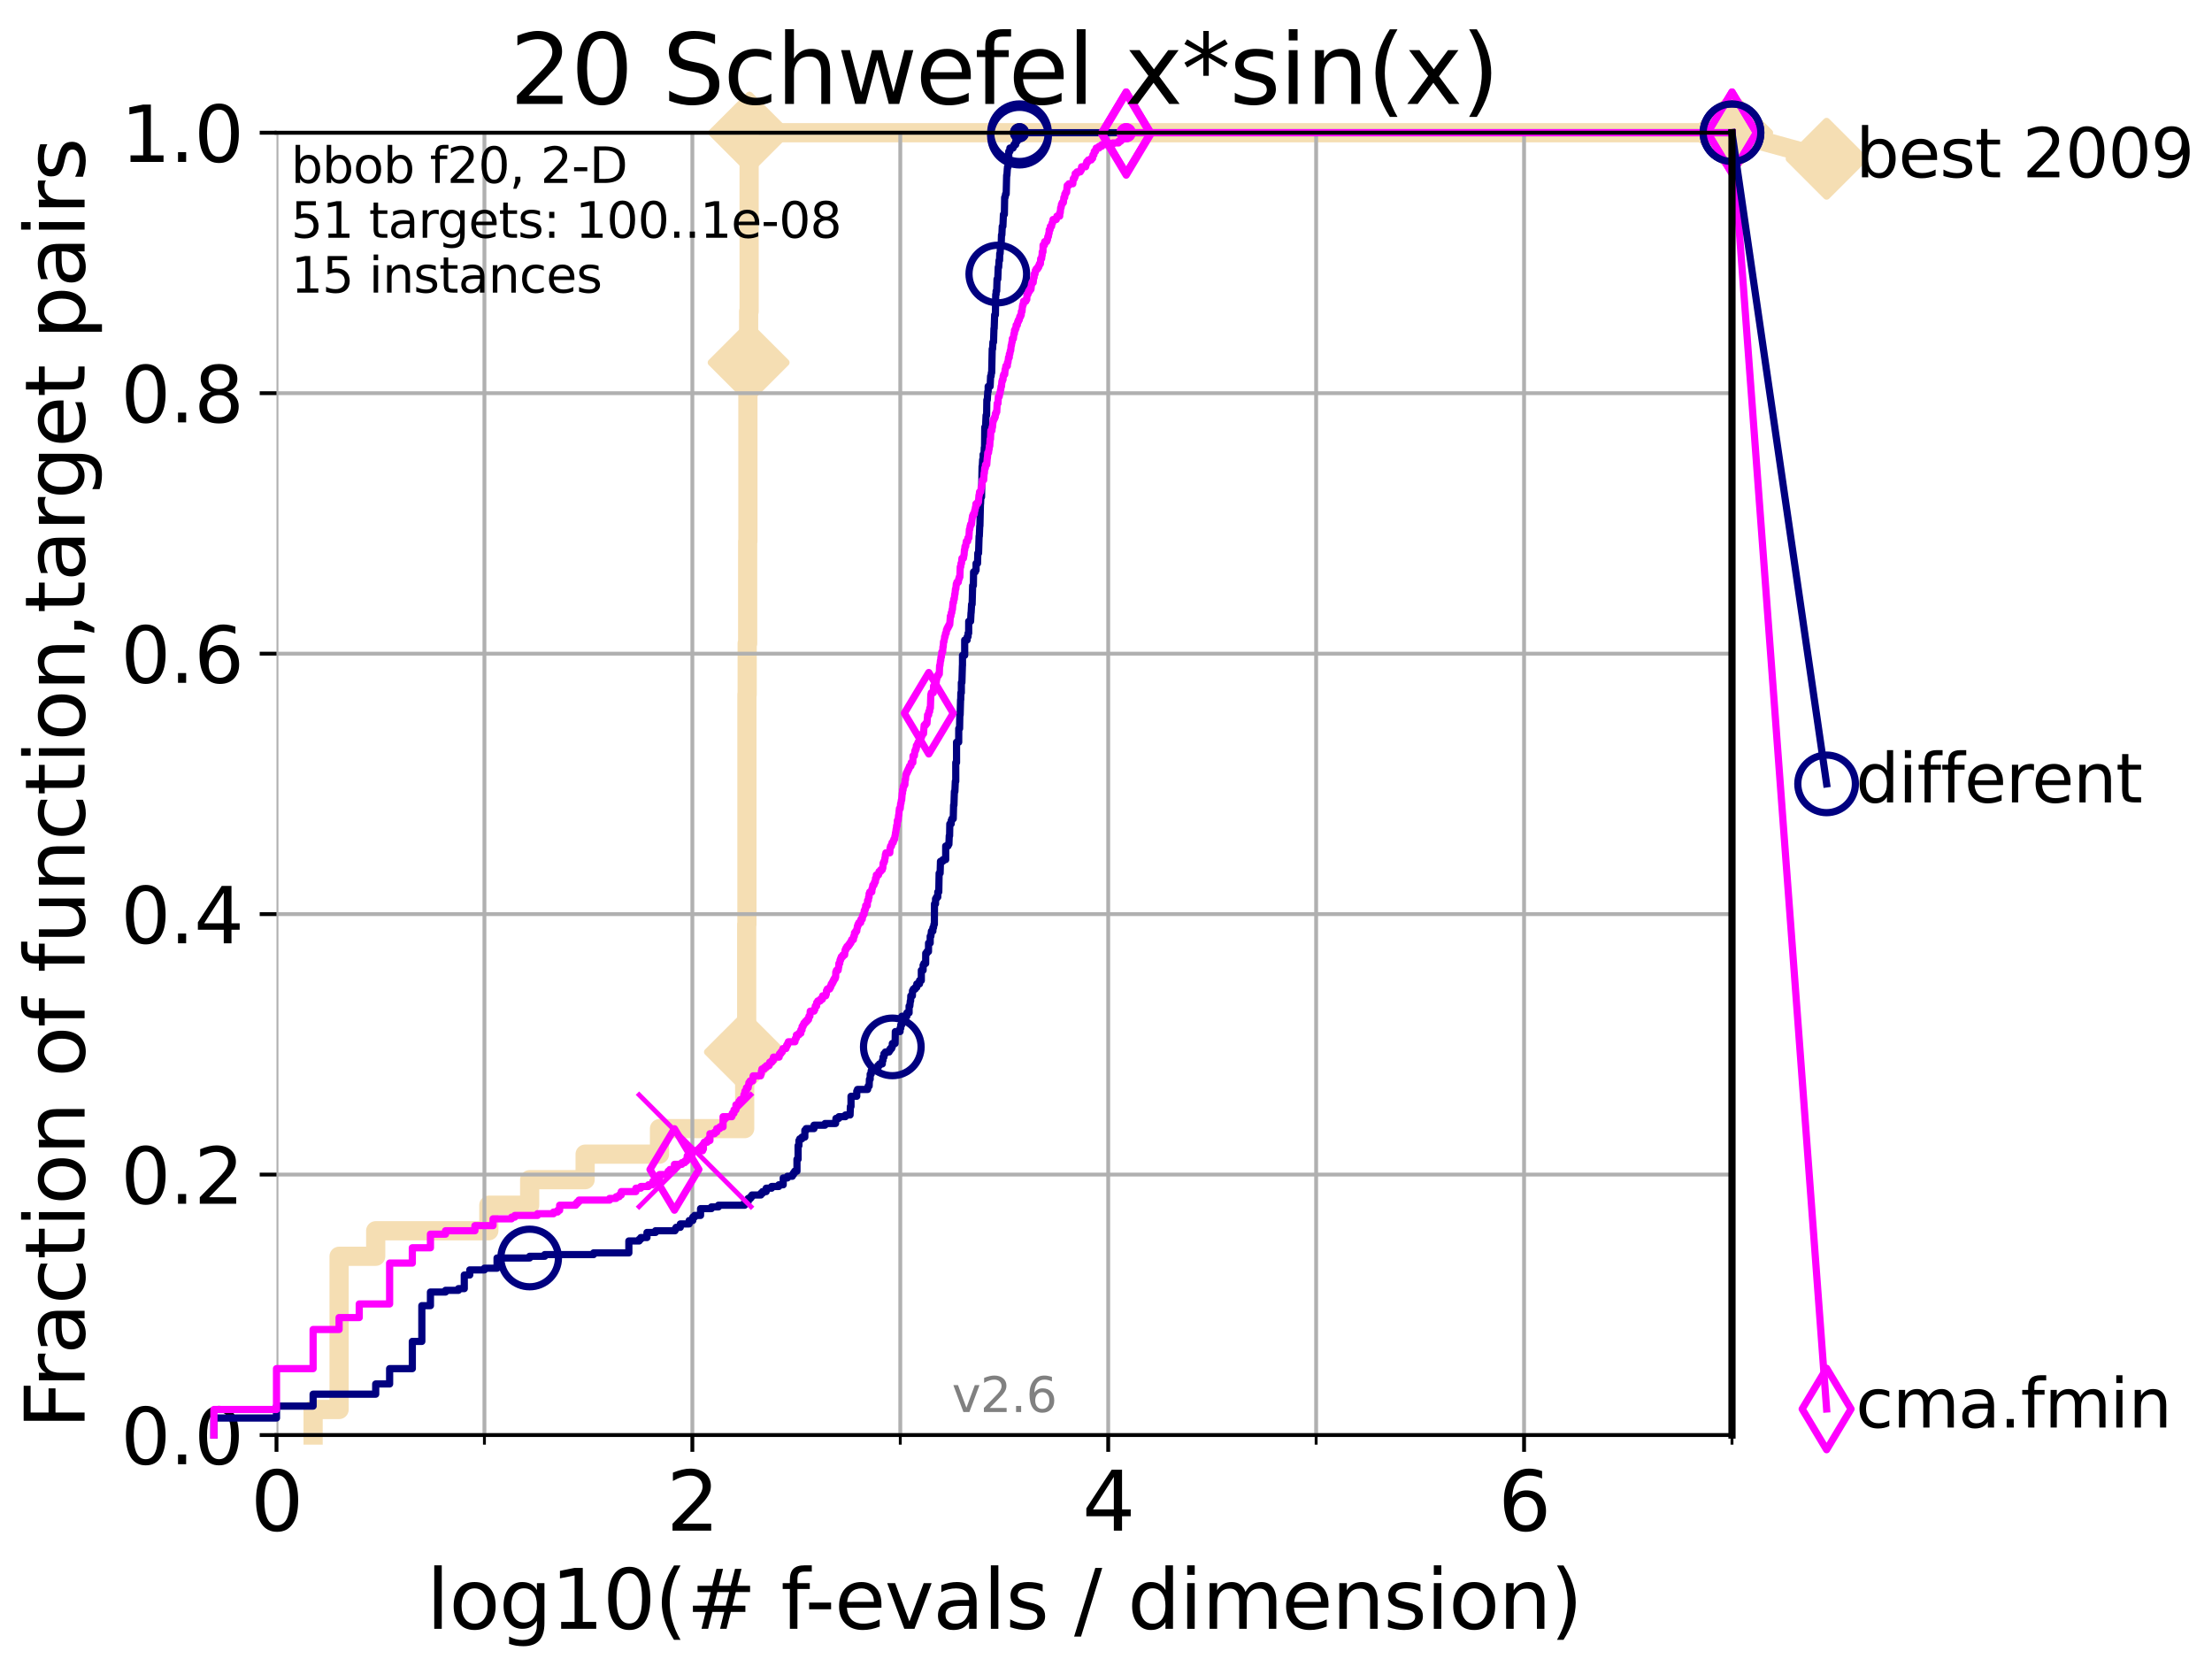 <?xml version="1.0" encoding="utf-8" standalone="no"?>
<!DOCTYPE svg PUBLIC "-//W3C//DTD SVG 1.1//EN"
  "http://www.w3.org/Graphics/SVG/1.1/DTD/svg11.dtd">
<svg height="345.6pt" version="1.1" viewBox="0 0 460.8 345.6" width="460.8pt" xmlns="http://www.w3.org/2000/svg" xmlns:xlink="http://www.w3.org/1999/xlink">
 <defs>
  <style type="text/css">*{stroke-linecap:butt;stroke-linejoin:round;}</style>
 </defs>
 <g id="figure_1">
  <g id="patch_1">
   <path d="M 0 345.6 
L 460.8 345.6 
L 460.8 0 
L 0 0 
z
" style="fill:#ffffff;"/>
  </g>
  <g id="axes_1">
   <g id="patch_2">
    <path d="M 57.6 298.944 
L 360.806 298.944 
L 360.806 27.648 
L 57.6 27.648 
z
" style="fill:#ffffff;"/>
   </g>
   <g id="line2d_1">
    <path d="M 65.227 298.944 
L 65.227 293.624 
L 70.639 293.624 
L 70.639 261.707 
L 78.267 261.707 
L 78.267 256.388 
L 101.833 256.388 
L 101.833 251.068 
L 110.336 251.068 
L 110.336 245.749 
L 121.893 245.749 
L 121.893 240.429 
L 137.386 240.429 
L 137.386 235.11 
L 155.13 235.11 
L 155.13 224.471 
L 155.183 224.471 
L 155.183 219.151 
L 155.547 219.151 
L 155.547 192.553 
L 155.599 192.553 
L 155.599 144.678 
L 155.65 144.678 
L 155.65 134.039 
L 155.752 134.039 
L 155.752 112.76 
L 155.803 112.76 
L 155.803 80.843 
L 155.854 80.843 
L 155.854 75.524 
L 155.955 75.524 
L 155.955 64.885 
L 156.056 64.885 
L 156.056 32.968 
L 156.106 32.968 
L 156.106 27.648 
L 360.806 27.648 
" style="fill:none;stroke:#f5deb3;stroke-linecap:square;stroke-width:4;"/>
   </g>
   <g id="line2d_2">
    <defs>
     <path d="M -0 7.778 
L 7.778 0 
L 0 -7.778 
L -7.778 -0 
z
" id="m06c26df957" style="stroke:#f5deb3;stroke-linejoin:miter;stroke-width:1.5;"/>
    </defs>
    <g>
     <use style="fill:#f5deb3;stroke:#f5deb3;stroke-linejoin:miter;stroke-width:1.5;" x="155.183" xlink:href="#m06c26df957" y="219.151"/>
     <use style="fill:#f5deb3;stroke:#f5deb3;stroke-linejoin:miter;stroke-width:1.5;" x="155.955" xlink:href="#m06c26df957" y="75.524"/>
     <use style="fill:#f5deb3;stroke:#f5deb3;stroke-linejoin:miter;stroke-width:1.5;" x="156.106" xlink:href="#m06c26df957" y="27.648"/>
     <use style="fill:#f5deb3;stroke:#f5deb3;stroke-linejoin:miter;stroke-width:1.5;" x="156.106" xlink:href="#m06c26df957" y="27.648"/>
     <use style="fill:#f5deb3;stroke:#f5deb3;stroke-linejoin:miter;stroke-width:1.5;" x="360.806" xlink:href="#m06c26df957" y="27.648"/>
    </g>
   </g>
   <g id="line2d_3">
    <path style="fill:none;stroke:#f5deb3;stroke-linecap:square;stroke-width:4;"/>
    <g/>
   </g>
   <g id="line2d_4">
    <path d="M 360.806 27.648 
L 380.515 33.074 
" style="fill:none;stroke:#f5deb3;stroke-linecap:square;stroke-width:4;"/>
    <g>
     <use style="fill:#f5deb3;stroke:#f5deb3;stroke-linejoin:miter;stroke-width:1.5;" x="360.806" xlink:href="#m06c26df957" y="27.648"/>
     <use style="fill:#f5deb3;stroke:#f5deb3;stroke-linejoin:miter;stroke-width:1.5;" x="380.515" xlink:href="#m06c26df957" y="33.074"/>
    </g>
   </g>
   <g id="matplotlib.axis_1">
    <g id="xtick_1">
     <g id="line2d_5">
      <path clip-path="url(#pc6d8af3d2f)" d="M 57.6 298.944 
L 57.6 27.648 
" style="fill:none;stroke:#b0b0b0;stroke-linecap:square;stroke-width:0.8;"/>
     </g>
     <g id="line2d_6">
      <defs>
       <path d="M 0 0 
L 0 3.5 
" id="m5688d3e4cc" style="stroke:#000000;stroke-width:0.8;"/>
      </defs>
      <g>
       <use style="stroke:#000000;stroke-width:0.8;" x="57.6" xlink:href="#m5688d3e4cc" y="298.944"/>
      </g>
     </g>
     <g id="text_1">
      <!-- 0 -->
      <g transform="translate(52.192 318.861)scale(0.17 -0.17)">
       <defs>
        <path d="M 2034 4250 
Q 1547 4250 1301 3770 
Q 1056 3291 1056 2328 
Q 1056 1369 1301 889 
Q 1547 409 2034 409 
Q 2525 409 2770 889 
Q 3016 1369 3016 2328 
Q 3016 3291 2770 3770 
Q 2525 4250 2034 4250 
z
M 2034 4750 
Q 2819 4750 3233 4129 
Q 3647 3509 3647 2328 
Q 3647 1150 3233 529 
Q 2819 -91 2034 -91 
Q 1250 -91 836 529 
Q 422 1150 422 2328 
Q 422 3509 836 4129 
Q 1250 4750 2034 4750 
z
" id="DejaVuSans-30" transform="scale(0.016)"/>
       </defs>
       <use xlink:href="#DejaVuSans-30"/>
      </g>
     </g>
    </g>
    <g id="xtick_2">
     <g id="line2d_7">
      <path clip-path="url(#pc6d8af3d2f)" d="M 144.23 298.944 
L 144.23 27.648 
" style="fill:none;stroke:#b0b0b0;stroke-linecap:square;stroke-width:0.8;"/>
     </g>
     <g id="line2d_8">
      <g>
       <use style="stroke:#000000;stroke-width:0.8;" x="144.23" xlink:href="#m5688d3e4cc" y="298.944"/>
      </g>
     </g>
     <g id="text_2">
      <!-- 2 -->
      <g transform="translate(138.822 318.861)scale(0.17 -0.17)">
       <defs>
        <path d="M 1228 531 
L 3431 531 
L 3431 0 
L 469 0 
L 469 531 
Q 828 903 1448 1529 
Q 2069 2156 2228 2338 
Q 2531 2678 2651 2914 
Q 2772 3150 2772 3378 
Q 2772 3750 2511 3984 
Q 2250 4219 1831 4219 
Q 1534 4219 1204 4116 
Q 875 4013 500 3803 
L 500 4441 
Q 881 4594 1212 4672 
Q 1544 4750 1819 4750 
Q 2544 4750 2975 4387 
Q 3406 4025 3406 3419 
Q 3406 3131 3298 2873 
Q 3191 2616 2906 2266 
Q 2828 2175 2409 1742 
Q 1991 1309 1228 531 
z
" id="DejaVuSans-32" transform="scale(0.016)"/>
       </defs>
       <use xlink:href="#DejaVuSans-32"/>
      </g>
     </g>
    </g>
    <g id="xtick_3">
     <g id="line2d_9">
      <path clip-path="url(#pc6d8af3d2f)" d="M 230.861 298.944 
L 230.861 27.648 
" style="fill:none;stroke:#b0b0b0;stroke-linecap:square;stroke-width:0.8;"/>
     </g>
     <g id="line2d_10">
      <g>
       <use style="stroke:#000000;stroke-width:0.8;" x="230.861" xlink:href="#m5688d3e4cc" y="298.944"/>
      </g>
     </g>
     <g id="text_3">
      <!-- 4 -->
      <g transform="translate(225.453 318.861)scale(0.17 -0.17)">
       <defs>
        <path d="M 2419 4116 
L 825 1625 
L 2419 1625 
L 2419 4116 
z
M 2253 4666 
L 3047 4666 
L 3047 1625 
L 3713 1625 
L 3713 1100 
L 3047 1100 
L 3047 0 
L 2419 0 
L 2419 1100 
L 313 1100 
L 313 1709 
L 2253 4666 
z
" id="DejaVuSans-34" transform="scale(0.016)"/>
       </defs>
       <use xlink:href="#DejaVuSans-34"/>
      </g>
     </g>
    </g>
    <g id="xtick_4">
     <g id="line2d_11">
      <path clip-path="url(#pc6d8af3d2f)" d="M 317.491 298.944 
L 317.491 27.648 
" style="fill:none;stroke:#b0b0b0;stroke-linecap:square;stroke-width:0.8;"/>
     </g>
     <g id="line2d_12">
      <g>
       <use style="stroke:#000000;stroke-width:0.8;" x="317.491" xlink:href="#m5688d3e4cc" y="298.944"/>
      </g>
     </g>
     <g id="text_4">
      <!-- 6 -->
      <g transform="translate(312.083 318.861)scale(0.17 -0.17)">
       <defs>
        <path d="M 2113 2584 
Q 1688 2584 1439 2293 
Q 1191 2003 1191 1497 
Q 1191 994 1439 701 
Q 1688 409 2113 409 
Q 2538 409 2786 701 
Q 3034 994 3034 1497 
Q 3034 2003 2786 2293 
Q 2538 2584 2113 2584 
z
M 3366 4563 
L 3366 3988 
Q 3128 4100 2886 4159 
Q 2644 4219 2406 4219 
Q 1781 4219 1451 3797 
Q 1122 3375 1075 2522 
Q 1259 2794 1537 2939 
Q 1816 3084 2150 3084 
Q 2853 3084 3261 2657 
Q 3669 2231 3669 1497 
Q 3669 778 3244 343 
Q 2819 -91 2113 -91 
Q 1303 -91 875 529 
Q 447 1150 447 2328 
Q 447 3434 972 4092 
Q 1497 4750 2381 4750 
Q 2619 4750 2861 4703 
Q 3103 4656 3366 4563 
z
" id="DejaVuSans-36" transform="scale(0.016)"/>
       </defs>
       <use xlink:href="#DejaVuSans-36"/>
      </g>
     </g>
    </g>
    <g id="xtick_5">
     <g id="line2d_13">
      <path clip-path="url(#pc6d8af3d2f)" d="M 100.915 298.944 
L 100.915 27.648 
" style="fill:none;stroke:#b0b0b0;stroke-linecap:square;stroke-width:0.8;"/>
     </g>
     <g id="line2d_14">
      <defs>
       <path d="M 0 0 
L 0 2 
" id="mffa335c325" style="stroke:#000000;stroke-width:0.6;"/>
      </defs>
      <g>
       <use style="stroke:#000000;stroke-width:0.6;" x="100.915" xlink:href="#mffa335c325" y="298.944"/>
      </g>
     </g>
    </g>
    <g id="xtick_6">
     <g id="line2d_15">
      <path clip-path="url(#pc6d8af3d2f)" d="M 187.546 298.944 
L 187.546 27.648 
" style="fill:none;stroke:#b0b0b0;stroke-linecap:square;stroke-width:0.8;"/>
     </g>
     <g id="line2d_16">
      <g>
       <use style="stroke:#000000;stroke-width:0.6;" x="187.546" xlink:href="#mffa335c325" y="298.944"/>
      </g>
     </g>
    </g>
    <g id="xtick_7">
     <g id="line2d_17">
      <path clip-path="url(#pc6d8af3d2f)" d="M 274.176 298.944 
L 274.176 27.648 
" style="fill:none;stroke:#b0b0b0;stroke-linecap:square;stroke-width:0.8;"/>
     </g>
     <g id="line2d_18">
      <g>
       <use style="stroke:#000000;stroke-width:0.6;" x="274.176" xlink:href="#mffa335c325" y="298.944"/>
      </g>
     </g>
    </g>
    <g id="xtick_8">
     <g id="line2d_19">
      <path clip-path="url(#pc6d8af3d2f)" d="M 360.806 298.944 
L 360.806 27.648 
" style="fill:none;stroke:#b0b0b0;stroke-linecap:square;stroke-width:0.8;"/>
     </g>
     <g id="line2d_20">
      <g>
       <use style="stroke:#000000;stroke-width:0.6;" x="360.806" xlink:href="#mffa335c325" y="298.944"/>
      </g>
     </g>
    </g>
    <g id="text_5">
     <!-- log10(# f-evals / dimension) -->
     <g transform="translate(88.823 339.314)scale(0.17 -0.17)">
      <defs>
       <path d="M 603 4863 
L 1178 4863 
L 1178 0 
L 603 0 
L 603 4863 
z
" id="DejaVuSans-6c" transform="scale(0.016)"/>
       <path d="M 1959 3097 
Q 1497 3097 1228 2736 
Q 959 2375 959 1747 
Q 959 1119 1226 758 
Q 1494 397 1959 397 
Q 2419 397 2687 759 
Q 2956 1122 2956 1747 
Q 2956 2369 2687 2733 
Q 2419 3097 1959 3097 
z
M 1959 3584 
Q 2709 3584 3137 3096 
Q 3566 2609 3566 1747 
Q 3566 888 3137 398 
Q 2709 -91 1959 -91 
Q 1206 -91 779 398 
Q 353 888 353 1747 
Q 353 2609 779 3096 
Q 1206 3584 1959 3584 
z
" id="DejaVuSans-6f" transform="scale(0.016)"/>
       <path d="M 2906 1791 
Q 2906 2416 2648 2759 
Q 2391 3103 1925 3103 
Q 1463 3103 1205 2759 
Q 947 2416 947 1791 
Q 947 1169 1205 825 
Q 1463 481 1925 481 
Q 2391 481 2648 825 
Q 2906 1169 2906 1791 
z
M 3481 434 
Q 3481 -459 3084 -895 
Q 2688 -1331 1869 -1331 
Q 1566 -1331 1297 -1286 
Q 1028 -1241 775 -1147 
L 775 -588 
Q 1028 -725 1275 -790 
Q 1522 -856 1778 -856 
Q 2344 -856 2625 -561 
Q 2906 -266 2906 331 
L 2906 616 
Q 2728 306 2450 153 
Q 2172 0 1784 0 
Q 1141 0 747 490 
Q 353 981 353 1791 
Q 353 2603 747 3093 
Q 1141 3584 1784 3584 
Q 2172 3584 2450 3431 
Q 2728 3278 2906 2969 
L 2906 3500 
L 3481 3500 
L 3481 434 
z
" id="DejaVuSans-67" transform="scale(0.016)"/>
       <path d="M 794 531 
L 1825 531 
L 1825 4091 
L 703 3866 
L 703 4441 
L 1819 4666 
L 2450 4666 
L 2450 531 
L 3481 531 
L 3481 0 
L 794 0 
L 794 531 
z
" id="DejaVuSans-31" transform="scale(0.016)"/>
       <path d="M 1984 4856 
Q 1566 4138 1362 3434 
Q 1159 2731 1159 2009 
Q 1159 1288 1364 580 
Q 1569 -128 1984 -844 
L 1484 -844 
Q 1016 -109 783 600 
Q 550 1309 550 2009 
Q 550 2706 781 3412 
Q 1013 4119 1484 4856 
L 1984 4856 
z
" id="DejaVuSans-28" transform="scale(0.016)"/>
       <path d="M 3272 2816 
L 2363 2816 
L 2100 1772 
L 3016 1772 
L 3272 2816 
z
M 2803 4594 
L 2478 3297 
L 3391 3297 
L 3719 4594 
L 4219 4594 
L 3897 3297 
L 4872 3297 
L 4872 2816 
L 3775 2816 
L 3519 1772 
L 4513 1772 
L 4513 1294 
L 3397 1294 
L 3072 0 
L 2572 0 
L 2894 1294 
L 1978 1294 
L 1656 0 
L 1153 0 
L 1478 1294 
L 494 1294 
L 494 1772 
L 1594 1772 
L 1856 2816 
L 850 2816 
L 850 3297 
L 1978 3297 
L 2297 4594 
L 2803 4594 
z
" id="DejaVuSans-23" transform="scale(0.016)"/>
       <path id="DejaVuSans-20" transform="scale(0.016)"/>
       <path d="M 2375 4863 
L 2375 4384 
L 1825 4384 
Q 1516 4384 1395 4259 
Q 1275 4134 1275 3809 
L 1275 3500 
L 2222 3500 
L 2222 3053 
L 1275 3053 
L 1275 0 
L 697 0 
L 697 3053 
L 147 3053 
L 147 3500 
L 697 3500 
L 697 3744 
Q 697 4328 969 4595 
Q 1241 4863 1831 4863 
L 2375 4863 
z
" id="DejaVuSans-66" transform="scale(0.016)"/>
       <path d="M 313 2009 
L 1997 2009 
L 1997 1497 
L 313 1497 
L 313 2009 
z
" id="DejaVuSans-2d" transform="scale(0.016)"/>
       <path d="M 3597 1894 
L 3597 1613 
L 953 1613 
Q 991 1019 1311 708 
Q 1631 397 2203 397 
Q 2534 397 2845 478 
Q 3156 559 3463 722 
L 3463 178 
Q 3153 47 2828 -22 
Q 2503 -91 2169 -91 
Q 1331 -91 842 396 
Q 353 884 353 1716 
Q 353 2575 817 3079 
Q 1281 3584 2069 3584 
Q 2775 3584 3186 3129 
Q 3597 2675 3597 1894 
z
M 3022 2063 
Q 3016 2534 2758 2815 
Q 2500 3097 2075 3097 
Q 1594 3097 1305 2825 
Q 1016 2553 972 2059 
L 3022 2063 
z
" id="DejaVuSans-65" transform="scale(0.016)"/>
       <path d="M 191 3500 
L 800 3500 
L 1894 563 
L 2988 3500 
L 3597 3500 
L 2284 0 
L 1503 0 
L 191 3500 
z
" id="DejaVuSans-76" transform="scale(0.016)"/>
       <path d="M 2194 1759 
Q 1497 1759 1228 1600 
Q 959 1441 959 1056 
Q 959 750 1161 570 
Q 1363 391 1709 391 
Q 2188 391 2477 730 
Q 2766 1069 2766 1631 
L 2766 1759 
L 2194 1759 
z
M 3341 1997 
L 3341 0 
L 2766 0 
L 2766 531 
Q 2569 213 2275 61 
Q 1981 -91 1556 -91 
Q 1019 -91 701 211 
Q 384 513 384 1019 
Q 384 1609 779 1909 
Q 1175 2209 1959 2209 
L 2766 2209 
L 2766 2266 
Q 2766 2663 2505 2880 
Q 2244 3097 1772 3097 
Q 1472 3097 1187 3025 
Q 903 2953 641 2809 
L 641 3341 
Q 956 3463 1253 3523 
Q 1550 3584 1831 3584 
Q 2591 3584 2966 3190 
Q 3341 2797 3341 1997 
z
" id="DejaVuSans-61" transform="scale(0.016)"/>
       <path d="M 2834 3397 
L 2834 2853 
Q 2591 2978 2328 3040 
Q 2066 3103 1784 3103 
Q 1356 3103 1142 2972 
Q 928 2841 928 2578 
Q 928 2378 1081 2264 
Q 1234 2150 1697 2047 
L 1894 2003 
Q 2506 1872 2764 1633 
Q 3022 1394 3022 966 
Q 3022 478 2636 193 
Q 2250 -91 1575 -91 
Q 1294 -91 989 -36 
Q 684 19 347 128 
L 347 722 
Q 666 556 975 473 
Q 1284 391 1588 391 
Q 1994 391 2212 530 
Q 2431 669 2431 922 
Q 2431 1156 2273 1281 
Q 2116 1406 1581 1522 
L 1381 1569 
Q 847 1681 609 1914 
Q 372 2147 372 2553 
Q 372 3047 722 3315 
Q 1072 3584 1716 3584 
Q 2034 3584 2315 3537 
Q 2597 3491 2834 3397 
z
" id="DejaVuSans-73" transform="scale(0.016)"/>
       <path d="M 1625 4666 
L 2156 4666 
L 531 -594 
L 0 -594 
L 1625 4666 
z
" id="DejaVuSans-2f" transform="scale(0.016)"/>
       <path d="M 2906 2969 
L 2906 4863 
L 3481 4863 
L 3481 0 
L 2906 0 
L 2906 525 
Q 2725 213 2448 61 
Q 2172 -91 1784 -91 
Q 1150 -91 751 415 
Q 353 922 353 1747 
Q 353 2572 751 3078 
Q 1150 3584 1784 3584 
Q 2172 3584 2448 3432 
Q 2725 3281 2906 2969 
z
M 947 1747 
Q 947 1113 1208 752 
Q 1469 391 1925 391 
Q 2381 391 2643 752 
Q 2906 1113 2906 1747 
Q 2906 2381 2643 2742 
Q 2381 3103 1925 3103 
Q 1469 3103 1208 2742 
Q 947 2381 947 1747 
z
" id="DejaVuSans-64" transform="scale(0.016)"/>
       <path d="M 603 3500 
L 1178 3500 
L 1178 0 
L 603 0 
L 603 3500 
z
M 603 4863 
L 1178 4863 
L 1178 4134 
L 603 4134 
L 603 4863 
z
" id="DejaVuSans-69" transform="scale(0.016)"/>
       <path d="M 3328 2828 
Q 3544 3216 3844 3400 
Q 4144 3584 4550 3584 
Q 5097 3584 5394 3201 
Q 5691 2819 5691 2113 
L 5691 0 
L 5113 0 
L 5113 2094 
Q 5113 2597 4934 2840 
Q 4756 3084 4391 3084 
Q 3944 3084 3684 2787 
Q 3425 2491 3425 1978 
L 3425 0 
L 2847 0 
L 2847 2094 
Q 2847 2600 2669 2842 
Q 2491 3084 2119 3084 
Q 1678 3084 1418 2786 
Q 1159 2488 1159 1978 
L 1159 0 
L 581 0 
L 581 3500 
L 1159 3500 
L 1159 2956 
Q 1356 3278 1631 3431 
Q 1906 3584 2284 3584 
Q 2666 3584 2933 3390 
Q 3200 3197 3328 2828 
z
" id="DejaVuSans-6d" transform="scale(0.016)"/>
       <path d="M 3513 2113 
L 3513 0 
L 2938 0 
L 2938 2094 
Q 2938 2591 2744 2837 
Q 2550 3084 2163 3084 
Q 1697 3084 1428 2787 
Q 1159 2491 1159 1978 
L 1159 0 
L 581 0 
L 581 3500 
L 1159 3500 
L 1159 2956 
Q 1366 3272 1645 3428 
Q 1925 3584 2291 3584 
Q 2894 3584 3203 3211 
Q 3513 2838 3513 2113 
z
" id="DejaVuSans-6e" transform="scale(0.016)"/>
       <path d="M 513 4856 
L 1013 4856 
Q 1481 4119 1714 3412 
Q 1947 2706 1947 2009 
Q 1947 1309 1714 600 
Q 1481 -109 1013 -844 
L 513 -844 
Q 928 -128 1133 580 
Q 1338 1288 1338 2009 
Q 1338 2731 1133 3434 
Q 928 4138 513 4856 
z
" id="DejaVuSans-29" transform="scale(0.016)"/>
      </defs>
      <use xlink:href="#DejaVuSans-6c"/>
      <use x="27.783" xlink:href="#DejaVuSans-6f"/>
      <use x="88.965" xlink:href="#DejaVuSans-67"/>
      <use x="152.441" xlink:href="#DejaVuSans-31"/>
      <use x="216.064" xlink:href="#DejaVuSans-30"/>
      <use x="279.688" xlink:href="#DejaVuSans-28"/>
      <use x="318.701" xlink:href="#DejaVuSans-23"/>
      <use x="402.49" xlink:href="#DejaVuSans-20"/>
      <use x="434.277" xlink:href="#DejaVuSans-66"/>
      <use x="463.982" xlink:href="#DejaVuSans-2d"/>
      <use x="500.066" xlink:href="#DejaVuSans-65"/>
      <use x="561.59" xlink:href="#DejaVuSans-76"/>
      <use x="620.77" xlink:href="#DejaVuSans-61"/>
      <use x="682.049" xlink:href="#DejaVuSans-6c"/>
      <use x="709.832" xlink:href="#DejaVuSans-73"/>
      <use x="761.932" xlink:href="#DejaVuSans-20"/>
      <use x="793.719" xlink:href="#DejaVuSans-2f"/>
      <use x="827.41" xlink:href="#DejaVuSans-20"/>
      <use x="859.197" xlink:href="#DejaVuSans-64"/>
      <use x="922.674" xlink:href="#DejaVuSans-69"/>
      <use x="950.457" xlink:href="#DejaVuSans-6d"/>
      <use x="1047.869" xlink:href="#DejaVuSans-65"/>
      <use x="1109.393" xlink:href="#DejaVuSans-6e"/>
      <use x="1172.771" xlink:href="#DejaVuSans-73"/>
      <use x="1224.871" xlink:href="#DejaVuSans-69"/>
      <use x="1252.654" xlink:href="#DejaVuSans-6f"/>
      <use x="1313.836" xlink:href="#DejaVuSans-6e"/>
      <use x="1377.215" xlink:href="#DejaVuSans-29"/>
     </g>
    </g>
   </g>
   <g id="matplotlib.axis_2">
    <g id="ytick_1">
     <g id="line2d_21">
      <path clip-path="url(#pc6d8af3d2f)" d="M 57.6 298.944 
L 360.806 298.944 
" style="fill:none;stroke:#b0b0b0;stroke-linecap:square;stroke-width:0.8;"/>
     </g>
     <g id="line2d_22">
      <defs>
       <path d="M 0 0 
L -3.5 0 
" id="mf0b9041957" style="stroke:#000000;stroke-width:0.8;"/>
      </defs>
      <g>
       <use style="stroke:#000000;stroke-width:0.8;" x="57.6" xlink:href="#mf0b9041957" y="298.944"/>
      </g>
     </g>
     <g id="text_6">
      <!-- 0.0 -->
      <g transform="translate(25.155 305.023)scale(0.16 -0.16)">
       <defs>
        <path d="M 684 794 
L 1344 794 
L 1344 0 
L 684 0 
L 684 794 
z
" id="DejaVuSans-2e" transform="scale(0.016)"/>
       </defs>
       <use xlink:href="#DejaVuSans-30"/>
       <use x="63.623" xlink:href="#DejaVuSans-2e"/>
       <use x="95.41" xlink:href="#DejaVuSans-30"/>
      </g>
     </g>
    </g>
    <g id="ytick_2">
     <g id="line2d_23">
      <path clip-path="url(#pc6d8af3d2f)" d="M 57.6 244.685 
L 360.806 244.685 
" style="fill:none;stroke:#b0b0b0;stroke-linecap:square;stroke-width:0.8;"/>
     </g>
     <g id="line2d_24">
      <g>
       <use style="stroke:#000000;stroke-width:0.8;" x="57.6" xlink:href="#mf0b9041957" y="244.685"/>
      </g>
     </g>
     <g id="text_7">
      <!-- 0.2 -->
      <g transform="translate(25.155 250.764)scale(0.16 -0.16)">
       <use xlink:href="#DejaVuSans-30"/>
       <use x="63.623" xlink:href="#DejaVuSans-2e"/>
       <use x="95.41" xlink:href="#DejaVuSans-32"/>
      </g>
     </g>
    </g>
    <g id="ytick_3">
     <g id="line2d_25">
      <path clip-path="url(#pc6d8af3d2f)" d="M 57.6 190.426 
L 360.806 190.426 
" style="fill:none;stroke:#b0b0b0;stroke-linecap:square;stroke-width:0.8;"/>
     </g>
     <g id="line2d_26">
      <g>
       <use style="stroke:#000000;stroke-width:0.8;" x="57.6" xlink:href="#mf0b9041957" y="190.426"/>
      </g>
     </g>
     <g id="text_8">
      <!-- 0.4 -->
      <g transform="translate(25.155 196.504)scale(0.16 -0.16)">
       <use xlink:href="#DejaVuSans-30"/>
       <use x="63.623" xlink:href="#DejaVuSans-2e"/>
       <use x="95.41" xlink:href="#DejaVuSans-34"/>
      </g>
     </g>
    </g>
    <g id="ytick_4">
     <g id="line2d_27">
      <path clip-path="url(#pc6d8af3d2f)" d="M 57.6 136.166 
L 360.806 136.166 
" style="fill:none;stroke:#b0b0b0;stroke-linecap:square;stroke-width:0.8;"/>
     </g>
     <g id="line2d_28">
      <g>
       <use style="stroke:#000000;stroke-width:0.8;" x="57.6" xlink:href="#mf0b9041957" y="136.166"/>
      </g>
     </g>
     <g id="text_9">
      <!-- 0.6 -->
      <g transform="translate(25.155 142.245)scale(0.16 -0.16)">
       <use xlink:href="#DejaVuSans-30"/>
       <use x="63.623" xlink:href="#DejaVuSans-2e"/>
       <use x="95.41" xlink:href="#DejaVuSans-36"/>
      </g>
     </g>
    </g>
    <g id="ytick_5">
     <g id="line2d_29">
      <path clip-path="url(#pc6d8af3d2f)" d="M 57.6 81.907 
L 360.806 81.907 
" style="fill:none;stroke:#b0b0b0;stroke-linecap:square;stroke-width:0.8;"/>
     </g>
     <g id="line2d_30">
      <g>
       <use style="stroke:#000000;stroke-width:0.8;" x="57.6" xlink:href="#mf0b9041957" y="81.907"/>
      </g>
     </g>
     <g id="text_10">
      <!-- 0.8 -->
      <g transform="translate(25.155 87.986)scale(0.16 -0.16)">
       <defs>
        <path d="M 2034 2216 
Q 1584 2216 1326 1975 
Q 1069 1734 1069 1313 
Q 1069 891 1326 650 
Q 1584 409 2034 409 
Q 2484 409 2743 651 
Q 3003 894 3003 1313 
Q 3003 1734 2745 1975 
Q 2488 2216 2034 2216 
z
M 1403 2484 
Q 997 2584 770 2862 
Q 544 3141 544 3541 
Q 544 4100 942 4425 
Q 1341 4750 2034 4750 
Q 2731 4750 3128 4425 
Q 3525 4100 3525 3541 
Q 3525 3141 3298 2862 
Q 3072 2584 2669 2484 
Q 3125 2378 3379 2068 
Q 3634 1759 3634 1313 
Q 3634 634 3220 271 
Q 2806 -91 2034 -91 
Q 1263 -91 848 271 
Q 434 634 434 1313 
Q 434 1759 690 2068 
Q 947 2378 1403 2484 
z
M 1172 3481 
Q 1172 3119 1398 2916 
Q 1625 2713 2034 2713 
Q 2441 2713 2670 2916 
Q 2900 3119 2900 3481 
Q 2900 3844 2670 4047 
Q 2441 4250 2034 4250 
Q 1625 4250 1398 4047 
Q 1172 3844 1172 3481 
z
" id="DejaVuSans-38" transform="scale(0.016)"/>
       </defs>
       <use xlink:href="#DejaVuSans-30"/>
       <use x="63.623" xlink:href="#DejaVuSans-2e"/>
       <use x="95.41" xlink:href="#DejaVuSans-38"/>
      </g>
     </g>
    </g>
    <g id="ytick_6">
     <g id="line2d_31">
      <path clip-path="url(#pc6d8af3d2f)" d="M 57.6 27.648 
L 360.806 27.648 
" style="fill:none;stroke:#b0b0b0;stroke-linecap:square;stroke-width:0.8;"/>
     </g>
     <g id="line2d_32">
      <g>
       <use style="stroke:#000000;stroke-width:0.8;" x="57.6" xlink:href="#mf0b9041957" y="27.648"/>
      </g>
     </g>
     <g id="text_11">
      <!-- 1.0 -->
      <g transform="translate(25.155 33.727)scale(0.16 -0.16)">
       <use xlink:href="#DejaVuSans-31"/>
       <use x="63.623" xlink:href="#DejaVuSans-2e"/>
       <use x="95.41" xlink:href="#DejaVuSans-30"/>
      </g>
     </g>
    </g>
    <g id="text_12">
     <!-- Fraction of function,target pairs -->
     <g transform="translate(17.62 297.681)rotate(-90)scale(0.17 -0.17)">
      <defs>
       <path d="M 628 4666 
L 3309 4666 
L 3309 4134 
L 1259 4134 
L 1259 2759 
L 3109 2759 
L 3109 2228 
L 1259 2228 
L 1259 0 
L 628 0 
L 628 4666 
z
" id="DejaVuSans-46" transform="scale(0.016)"/>
       <path d="M 2631 2963 
Q 2534 3019 2420 3045 
Q 2306 3072 2169 3072 
Q 1681 3072 1420 2755 
Q 1159 2438 1159 1844 
L 1159 0 
L 581 0 
L 581 3500 
L 1159 3500 
L 1159 2956 
Q 1341 3275 1631 3429 
Q 1922 3584 2338 3584 
Q 2397 3584 2469 3576 
Q 2541 3569 2628 3553 
L 2631 2963 
z
" id="DejaVuSans-72" transform="scale(0.016)"/>
       <path d="M 3122 3366 
L 3122 2828 
Q 2878 2963 2633 3030 
Q 2388 3097 2138 3097 
Q 1578 3097 1268 2742 
Q 959 2388 959 1747 
Q 959 1106 1268 751 
Q 1578 397 2138 397 
Q 2388 397 2633 464 
Q 2878 531 3122 666 
L 3122 134 
Q 2881 22 2623 -34 
Q 2366 -91 2075 -91 
Q 1284 -91 818 406 
Q 353 903 353 1747 
Q 353 2603 823 3093 
Q 1294 3584 2113 3584 
Q 2378 3584 2631 3529 
Q 2884 3475 3122 3366 
z
" id="DejaVuSans-63" transform="scale(0.016)"/>
       <path d="M 1172 4494 
L 1172 3500 
L 2356 3500 
L 2356 3053 
L 1172 3053 
L 1172 1153 
Q 1172 725 1289 603 
Q 1406 481 1766 481 
L 2356 481 
L 2356 0 
L 1766 0 
Q 1100 0 847 248 
Q 594 497 594 1153 
L 594 3053 
L 172 3053 
L 172 3500 
L 594 3500 
L 594 4494 
L 1172 4494 
z
" id="DejaVuSans-74" transform="scale(0.016)"/>
       <path d="M 544 1381 
L 544 3500 
L 1119 3500 
L 1119 1403 
Q 1119 906 1312 657 
Q 1506 409 1894 409 
Q 2359 409 2629 706 
Q 2900 1003 2900 1516 
L 2900 3500 
L 3475 3500 
L 3475 0 
L 2900 0 
L 2900 538 
Q 2691 219 2414 64 
Q 2138 -91 1772 -91 
Q 1169 -91 856 284 
Q 544 659 544 1381 
z
M 1991 3584 
L 1991 3584 
z
" id="DejaVuSans-75" transform="scale(0.016)"/>
       <path d="M 750 794 
L 1409 794 
L 1409 256 
L 897 -744 
L 494 -744 
L 750 256 
L 750 794 
z
" id="DejaVuSans-2c" transform="scale(0.016)"/>
       <path d="M 1159 525 
L 1159 -1331 
L 581 -1331 
L 581 3500 
L 1159 3500 
L 1159 2969 
Q 1341 3281 1617 3432 
Q 1894 3584 2278 3584 
Q 2916 3584 3314 3078 
Q 3713 2572 3713 1747 
Q 3713 922 3314 415 
Q 2916 -91 2278 -91 
Q 1894 -91 1617 61 
Q 1341 213 1159 525 
z
M 3116 1747 
Q 3116 2381 2855 2742 
Q 2594 3103 2138 3103 
Q 1681 3103 1420 2742 
Q 1159 2381 1159 1747 
Q 1159 1113 1420 752 
Q 1681 391 2138 391 
Q 2594 391 2855 752 
Q 3116 1113 3116 1747 
z
" id="DejaVuSans-70" transform="scale(0.016)"/>
      </defs>
      <use xlink:href="#DejaVuSans-46"/>
      <use x="50.27" xlink:href="#DejaVuSans-72"/>
      <use x="91.383" xlink:href="#DejaVuSans-61"/>
      <use x="152.662" xlink:href="#DejaVuSans-63"/>
      <use x="207.643" xlink:href="#DejaVuSans-74"/>
      <use x="246.852" xlink:href="#DejaVuSans-69"/>
      <use x="274.635" xlink:href="#DejaVuSans-6f"/>
      <use x="335.816" xlink:href="#DejaVuSans-6e"/>
      <use x="399.195" xlink:href="#DejaVuSans-20"/>
      <use x="430.982" xlink:href="#DejaVuSans-6f"/>
      <use x="492.164" xlink:href="#DejaVuSans-66"/>
      <use x="527.369" xlink:href="#DejaVuSans-20"/>
      <use x="559.156" xlink:href="#DejaVuSans-66"/>
      <use x="594.361" xlink:href="#DejaVuSans-75"/>
      <use x="657.74" xlink:href="#DejaVuSans-6e"/>
      <use x="721.119" xlink:href="#DejaVuSans-63"/>
      <use x="776.1" xlink:href="#DejaVuSans-74"/>
      <use x="815.309" xlink:href="#DejaVuSans-69"/>
      <use x="843.092" xlink:href="#DejaVuSans-6f"/>
      <use x="904.273" xlink:href="#DejaVuSans-6e"/>
      <use x="967.652" xlink:href="#DejaVuSans-2c"/>
      <use x="999.439" xlink:href="#DejaVuSans-74"/>
      <use x="1038.648" xlink:href="#DejaVuSans-61"/>
      <use x="1099.928" xlink:href="#DejaVuSans-72"/>
      <use x="1139.291" xlink:href="#DejaVuSans-67"/>
      <use x="1202.768" xlink:href="#DejaVuSans-65"/>
      <use x="1264.291" xlink:href="#DejaVuSans-74"/>
      <use x="1303.5" xlink:href="#DejaVuSans-20"/>
      <use x="1335.287" xlink:href="#DejaVuSans-70"/>
      <use x="1398.764" xlink:href="#DejaVuSans-61"/>
      <use x="1460.043" xlink:href="#DejaVuSans-69"/>
      <use x="1487.826" xlink:href="#DejaVuSans-72"/>
      <use x="1528.939" xlink:href="#DejaVuSans-73"/>
     </g>
    </g>
   </g>
   <g id="line2d_33">
    <defs>
     <path d="M 0 1.5 
C 0.398 1.5 0.779 1.342 1.061 1.061 
C 1.342 0.779 1.5 0.398 1.5 0 
C 1.5 -0.398 1.342 -0.779 1.061 -1.061 
C 0.779 -1.342 0.398 -1.5 0 -1.5 
C -0.398 -1.5 -0.779 -1.342 -1.061 -1.061 
C -1.342 -0.779 -1.5 -0.398 -1.5 0 
C -1.5 0.398 -1.342 0.779 -1.061 1.061 
C -0.779 1.342 -0.398 1.5 0 1.5 
z
" id="m7861f1aedd" style="stroke:#f5deb3;"/>
    </defs>
    <g>
     <use style="fill:#f5deb3;stroke:#f5deb3;" x="156.106" xlink:href="#m7861f1aedd" y="27.648"/>
     <use style="fill:#f5deb3;stroke:#f5deb3;" x="156.106" xlink:href="#m7861f1aedd" y="27.648"/>
    </g>
   </g>
   <g id="line2d_34">
    <defs>
     <path d="M 0 1.5 
C 0.398 1.5 0.779 1.342 1.061 1.061 
C 1.342 0.779 1.5 0.398 1.5 0 
C 1.5 -0.398 1.342 -0.779 1.061 -1.061 
C 0.779 -1.342 0.398 -1.5 0 -1.5 
C -0.398 -1.5 -0.779 -1.342 -1.061 -1.061 
C -1.342 -0.779 -1.5 -0.398 -1.5 0 
C -1.5 0.398 -1.342 0.779 -1.061 1.061 
C -0.779 1.342 -0.398 1.5 0 1.5 
z
" id="mb6e77f5578" style="stroke:#000080;"/>
    </defs>
    <g>
     <use style="fill:#000080;stroke:#000080;" x="212.382" xlink:href="#mb6e77f5578" y="27.648"/>
     <use style="fill:#000080;stroke:#000080;" x="212.382" xlink:href="#mb6e77f5578" y="27.648"/>
    </g>
   </g>
   <g id="line2d_35">
    <path d="M 44.561 298.944 
L 44.561 295.398 
L 57.6 295.398 
L 57.6 292.915 
L 65.227 292.915 
L 65.227 290.433 
L 78.267 290.433 
L 78.267 288.305 
L 81.166 288.305 
L 81.166 285.113 
L 85.894 285.113 
L 85.894 279.439 
L 87.876 279.439 
L 87.876 271.992 
L 89.669 271.992 
L 89.669 269.155 
L 92.812 269.155 
L 92.812 268.8 
L 95.503 268.8 
L 95.503 268.445 
L 96.718 268.445 
L 96.718 265.608 
L 97.858 265.608 
L 97.858 264.544 
L 100.915 264.544 
L 100.915 264.19 
L 103.544 264.19 
L 103.544 262.062 
L 110.336 262.062 
L 110.336 261.707 
L 113.478 261.707 
L 113.478 261.353 
L 123.658 261.353 
L 123.658 260.998 
L 131.002 260.998 
L 131.002 258.516 
L 133.154 258.516 
L 133.154 258.161 
L 133.49 258.161 
L 133.49 257.806 
L 134.777 257.806 
L 134.777 256.742 
L 136.556 256.742 
L 136.556 256.388 
L 140.612 256.388 
L 140.612 256.033 
L 140.838 256.033 
L 140.838 255.678 
L 141.718 255.678 
L 141.718 254.969 
L 143.56 254.969 
L 143.56 254.26 
L 144.324 254.26 
L 144.324 253.551 
L 144.695 253.551 
L 144.695 253.196 
L 145.938 253.196 
L 145.938 251.778 
L 148.201 251.778 
L 148.201 251.423 
L 149.666 251.423 
L 149.666 251.068 
L 155.13 251.068 
L 155.13 250.359 
L 155.854 250.359 
L 155.854 249.65 
L 156.354 249.65 
L 156.354 249.295 
L 156.648 249.295 
L 156.648 248.94 
L 158.498 248.94 
L 158.498 248.586 
L 158.848 248.586 
L 158.848 248.231 
L 159.61 248.231 
L 159.61 247.522 
L 160.738 247.522 
L 160.738 247.167 
L 162.241 247.167 
L 162.241 246.813 
L 163.157 246.813 
L 163.157 245.394 
L 164.031 245.394 
L 164.031 245.039 
L 165.053 245.039 
L 165.053 244.685 
L 165.3 244.685 
L 165.3 244.33 
L 165.544 244.33 
L 165.544 243.976 
L 166.023 243.976 
L 166.023 241.493 
L 166.257 241.493 
L 166.257 238.656 
L 166.432 238.656 
L 166.432 237.592 
L 166.604 237.592 
L 166.604 237.237 
L 167.057 237.237 
L 167.057 236.883 
L 167.662 236.883 
L 167.662 235.464 
L 167.931 235.464 
L 167.931 235.11 
L 169.565 235.11 
L 169.565 234.4 
L 171.865 234.4 
L 171.865 234.046 
L 174.069 234.046 
L 174.146 232.982 
L 174.749 232.982 
L 174.749 232.627 
L 176.11 232.627 
L 176.11 232.273 
L 177.086 232.273 
L 177.152 230.499 
L 177.282 230.499 
L 177.282 228.372 
L 178.477 228.372 
L 178.477 227.308 
L 178.629 227.308 
L 178.629 226.953 
L 180.742 226.953 
L 180.849 226.244 
L 181.063 226.244 
L 181.116 224.825 
L 181.274 224.825 
L 181.274 223.761 
L 181.483 223.761 
L 181.483 223.052 
L 182.469 223.052 
L 182.469 222.697 
L 182.86 222.697 
L 182.86 221.988 
L 183.194 221.988 
L 183.194 221.634 
L 183.801 221.634 
L 183.801 220.924 
L 183.938 220.924 
L 183.938 220.215 
L 184.142 220.215 
L 184.142 219.506 
L 184.433 219.506 
L 184.433 219.151 
L 185.216 219.151 
L 185.216 218.796 
L 185.448 218.796 
L 185.448 218.442 
L 185.74 218.442 
L 185.74 218.087 
L 185.885 218.087 
L 185.885 217.378 
L 186.471 217.378 
L 186.511 214.895 
L 187.499 214.895 
L 187.499 214.186 
L 187.649 214.186 
L 187.649 213.477 
L 187.872 213.477 
L 187.872 211.704 
L 188.915 211.704 
L 188.915 210.994 
L 189.381 210.994 
L 189.381 209.576 
L 189.534 209.576 
L 189.635 208.512 
L 189.703 208.512 
L 189.736 207.448 
L 190.068 207.448 
L 190.085 206.384 
L 190.264 206.384 
L 190.264 206.03 
L 190.667 206.03 
L 190.667 205.675 
L 190.983 205.675 
L 190.983 204.966 
L 191.554 204.966 
L 191.554 204.256 
L 191.93 204.256 
L 191.93 202.129 
L 192.299 202.129 
L 192.299 201.065 
L 192.459 201.065 
L 192.459 200.71 
L 192.832 200.71 
L 192.847 198.582 
L 193.1 198.582 
L 193.1 198.228 
L 193.42 198.228 
L 193.433 196.454 
L 193.774 196.454 
L 193.774 195.036 
L 193.922 195.036 
L 194.029 193.972 
L 194.333 193.972 
L 194.333 193.263 
L 194.464 193.263 
L 194.555 192.553 
L 194.645 192.553 
L 194.671 188.298 
L 194.889 188.298 
L 194.889 187.234 
L 195.079 187.234 
L 195.079 186.879 
L 195.354 186.879 
L 195.354 185.815 
L 195.564 185.815 
L 195.638 181.914 
L 195.844 181.914 
L 195.917 179.432 
L 196.416 179.432 
L 196.416 179.077 
L 197.006 179.077 
L 197.006 176.24 
L 197.489 176.24 
L 197.489 175.886 
L 197.676 175.886 
L 197.742 174.112 
L 197.819 174.112 
L 197.862 171.63 
L 198.153 171.63 
L 198.153 170.921 
L 198.292 170.921 
L 198.292 170.566 
L 198.577 170.566 
L 198.65 167.729 
L 198.723 167.729 
L 198.816 164.892 
L 198.919 164.892 
L 199.011 162.764 
L 199.103 162.764 
L 199.103 158.863 
L 199.265 158.863 
L 199.265 154.607 
L 199.714 154.607 
L 199.724 151.77 
L 199.9 151.77 
L 199.949 148.933 
L 200.017 148.933 
L 200.104 145.742 
L 200.142 145.742 
L 200.161 144.323 
L 200.267 144.323 
L 200.267 142.195 
L 200.381 142.195 
L 200.486 138.649 
L 200.505 138.649 
L 200.505 136.521 
L 200.962 136.521 
L 200.962 133.329 
L 201.471 133.329 
L 201.489 132.62 
L 201.668 132.62 
L 201.668 131.911 
L 201.791 131.911 
L 201.8 129.428 
L 202.193 129.428 
L 202.279 127.655 
L 202.305 127.655 
L 202.399 125.882 
L 202.51 125.882 
L 202.62 121.981 
L 202.771 121.981 
L 202.813 119.144 
L 203.161 119.144 
L 203.161 118.789 
L 203.332 118.789 
L 203.332 117.371 
L 203.638 117.371 
L 203.694 115.243 
L 203.853 115.243 
L 203.964 111.697 
L 204.011 111.697 
L 204.097 109.569 
L 204.136 109.569 
L 204.244 104.958 
L 204.268 104.958 
L 204.322 103.54 
L 204.475 103.54 
L 204.582 97.157 
L 204.628 97.157 
L 204.703 95.738 
L 204.801 95.738 
L 204.801 94.674 
L 204.988 94.674 
L 205.04 93.256 
L 205.1 93.256 
L 205.144 89 
L 205.306 89 
L 205.415 86.517 
L 205.531 86.517 
L 205.574 83.326 
L 205.668 83.326 
L 205.775 81.553 
L 205.854 81.553 
L 205.854 80.489 
L 206.262 80.489 
L 206.359 78.361 
L 206.462 78.361 
L 206.517 77.652 
L 206.586 77.652 
L 206.695 72.687 
L 206.776 72.687 
L 206.844 71.268 
L 206.971 71.268 
L 207.058 68.431 
L 207.105 68.431 
L 207.204 65.594 
L 207.362 65.594 
L 207.428 61.338 
L 207.506 61.338 
L 207.506 60.629 
L 207.63 60.629 
L 207.701 58.147 
L 207.855 58.147 
L 207.95 55.664 
L 208.045 55.664 
L 208.121 54.246 
L 208.228 54.246 
L 208.259 52.827 
L 208.34 52.827 
L 208.44 51.054 
L 208.563 51.054 
L 208.631 48.926 
L 208.71 48.926 
L 208.79 47.153 
L 208.923 47.153 
L 209.031 44.67 
L 209.228 44.67 
L 209.288 41.124 
L 209.376 41.124 
L 209.476 40.415 
L 209.605 40.415 
L 209.703 36.514 
L 209.761 36.514 
L 209.848 35.095 
L 209.882 35.095 
L 209.882 34.741 
L 210.008 34.741 
L 210.088 33.322 
L 210.139 33.322 
L 210.139 31.549 
L 210.38 31.549 
L 210.38 30.84 
L 211.039 30.84 
L 211.039 30.485 
L 211.217 30.485 
L 211.217 30.13 
L 211.587 30.13 
L 211.587 29.421 
L 211.94 29.421 
L 211.94 28.712 
L 212.332 28.712 
L 212.382 27.648 
L 360.806 27.648 
L 360.806 27.648 
" style="fill:none;stroke:#000080;stroke-linecap:square;stroke-width:1.5;"/>
   </g>
   <g id="line2d_36">
    <defs>
     <path d="M 0 6 
C 1.591 6 3.117 5.368 4.243 4.243 
C 5.368 3.117 6 1.591 6 0 
C 6 -1.591 5.368 -3.117 4.243 -4.243 
C 3.117 -5.368 1.591 -6 0 -6 
C -1.591 -6 -3.117 -5.368 -4.243 -4.243 
C -5.368 -3.117 -6 -1.591 -6 0 
C -6 1.591 -5.368 3.117 -4.243 4.243 
C -3.117 5.368 -1.591 6 0 6 
z
" id="mbc95347de4" style="stroke:#000080;stroke-width:1.5;"/>
    </defs>
    <g>
     <use style="fill-opacity:0;stroke:#000080;stroke-width:1.5;" x="110.336" xlink:href="#mbc95347de4" y="262.062"/>
     <use style="fill-opacity:0;stroke:#000080;stroke-width:1.5;" x="185.885" xlink:href="#mbc95347de4" y="218.087"/>
     <use style="fill-opacity:0;stroke:#000080;stroke-width:1.5;" x="207.861" xlink:href="#mbc95347de4" y="57.083"/>
     <use style="fill-opacity:0;stroke:#000080;stroke-width:1.5;" x="212.382" xlink:href="#mbc95347de4" y="28.357"/>
     <use style="fill-opacity:0;stroke:#000080;stroke-width:1.5;" x="212.382" xlink:href="#mbc95347de4" y="27.648"/>
     <use style="fill-opacity:0;stroke:#000080;stroke-width:1.5;" x="360.806" xlink:href="#mbc95347de4" y="27.648"/>
    </g>
   </g>
   <g id="line2d_37">
    <path style="fill:none;stroke:#000080;stroke-linecap:square;stroke-width:1.5;"/>
    <g/>
   </g>
   <g id="line2d_38">
    <defs>
     <path d="M 0 1.5 
C 0.398 1.5 0.779 1.342 1.061 1.061 
C 1.342 0.779 1.5 0.398 1.5 0 
C 1.5 -0.398 1.342 -0.779 1.061 -1.061 
C 0.779 -1.342 0.398 -1.5 0 -1.5 
C -0.398 -1.5 -0.779 -1.342 -1.061 -1.061 
C -1.342 -0.779 -1.5 -0.398 -1.5 0 
C -1.5 0.398 -1.342 0.779 -1.061 1.061 
C -0.779 1.342 -0.398 1.5 0 1.5 
z
" id="mf9bde840e3" style="stroke:#ff00ff;"/>
    </defs>
    <g>
     <use style="fill:#ff00ff;stroke:#ff00ff;" x="234.606" xlink:href="#mf9bde840e3" y="27.648"/>
     <use style="fill:#ff00ff;stroke:#ff00ff;" x="234.606" xlink:href="#mf9bde840e3" y="27.648"/>
    </g>
   </g>
   <g id="line2d_39">
    <path d="M 44.561 298.944 
L 44.561 293.624 
L 57.6 293.624 
L 57.6 285.113 
L 65.227 285.113 
L 65.227 276.957 
L 70.639 276.957 
L 70.639 274.474 
L 74.837 274.474 
L 74.837 271.637 
L 81.166 271.637 
L 81.166 263.126 
L 85.894 263.126 
L 85.894 259.934 
L 89.669 259.934 
L 89.669 257.097 
L 92.812 257.097 
L 92.812 256.388 
L 98.933 256.388 
L 98.933 255.324 
L 102.708 255.324 
L 102.708 253.905 
L 106.561 253.905 
L 106.561 253.551 
L 107.245 253.551 
L 107.245 253.196 
L 111.972 253.196 
L 111.972 252.841 
L 115.315 252.841 
L 115.315 252.487 
L 116.17 252.487 
L 116.17 252.132 
L 116.584 252.132 
L 116.584 251.068 
L 119.945 251.068 
L 119.945 250.714 
L 120.284 250.714 
L 120.284 250.359 
L 120.617 250.359 
L 120.617 250.004 
L 126.994 250.004 
L 126.994 249.65 
L 128.354 249.65 
L 128.354 249.295 
L 128.999 249.295 
L 128.999 248.94 
L 129.417 248.94 
L 129.417 248.231 
L 132.464 248.231 
L 132.464 247.522 
L 133.49 247.522 
L 133.49 247.167 
L 135.085 247.167 
L 135.085 246.813 
L 135.981 246.813 
L 135.981 246.103 
L 136.414 246.103 
L 136.414 245.749 
L 137.386 245.749 
L 137.386 244.685 
L 139.068 244.685 
L 139.068 244.33 
L 139.191 244.33 
L 139.191 243.976 
L 139.556 243.976 
L 139.556 243.621 
L 140.497 243.621 
L 140.497 242.557 
L 142.038 242.557 
L 142.038 242.202 
L 142.662 242.202 
L 142.662 241.848 
L 143.066 241.848 
L 143.166 240.784 
L 144.136 240.784 
L 144.23 239.72 
L 146.362 239.72 
L 146.362 239.365 
L 146.53 239.365 
L 146.53 238.301 
L 146.695 238.301 
L 146.695 237.947 
L 147.344 237.947 
L 147.344 237.592 
L 147.894 237.592 
L 147.894 236.174 
L 148.874 236.174 
L 148.874 235.819 
L 149.31 235.819 
L 149.31 235.11 
L 149.945 235.11 
L 149.945 234.755 
L 150.627 234.755 
L 150.627 232.627 
L 152.475 232.627 
L 152.535 231.918 
L 152.895 231.918 
L 152.895 231.209 
L 153.306 231.209 
L 153.306 230.145 
L 153.821 230.145 
L 153.821 229.79 
L 153.934 229.79 
L 153.934 229.435 
L 154.212 229.435 
L 154.212 229.081 
L 154.758 229.081 
L 154.758 228.726 
L 154.918 228.726 
L 154.971 228.017 
L 155.13 228.017 
L 155.183 227.308 
L 155.495 227.308 
L 155.495 226.598 
L 155.854 226.598 
L 155.955 225.889 
L 156.005 225.889 
L 156.005 225.534 
L 156.255 225.534 
L 156.255 225.18 
L 156.793 225.18 
L 156.89 224.116 
L 158.454 224.116 
L 158.454 223.761 
L 158.586 223.761 
L 158.63 223.052 
L 158.717 223.052 
L 158.717 222.697 
L 159.233 222.697 
L 159.233 222.343 
L 159.652 222.343 
L 159.652 221.988 
L 160.223 221.988 
L 160.223 221.634 
L 160.343 221.634 
L 160.343 221.279 
L 160.778 221.279 
L 160.778 220.924 
L 161.087 220.924 
L 161.126 220.215 
L 162.313 220.215 
L 162.385 219.506 
L 162.67 219.506 
L 162.67 219.151 
L 162.95 219.151 
L 162.95 218.796 
L 163.088 218.796 
L 163.088 218.442 
L 163.733 218.442 
L 163.733 218.087 
L 163.866 218.087 
L 163.866 217.733 
L 164.064 217.733 
L 164.064 217.378 
L 164.227 217.378 
L 164.227 217.023 
L 165.605 217.023 
L 165.695 216.314 
L 165.874 216.314 
L 165.904 215.605 
L 166.403 215.605 
L 166.403 215.25 
L 166.832 215.25 
L 166.832 214.541 
L 167.085 214.541 
L 167.085 213.832 
L 167.307 213.832 
L 167.307 213.477 
L 167.472 213.477 
L 167.472 213.122 
L 167.77 213.122 
L 167.77 212.768 
L 168.117 212.768 
L 168.117 212.413 
L 168.431 212.413 
L 168.509 211.704 
L 168.715 211.704 
L 168.791 210.64 
L 169.59 210.64 
L 169.59 210.285 
L 169.76 210.285 
L 169.832 209.576 
L 170.12 209.576 
L 170.12 208.867 
L 170.356 208.867 
L 170.356 208.512 
L 170.888 208.512 
L 170.888 208.157 
L 171.316 208.157 
L 171.36 207.448 
L 172.016 207.448 
L 172.016 207.093 
L 172.144 207.093 
L 172.166 206.384 
L 172.335 206.384 
L 172.335 206.03 
L 172.835 206.03 
L 172.835 205.675 
L 173.04 205.675 
L 173.04 205.32 
L 173.161 205.32 
L 173.161 204.966 
L 173.382 204.966 
L 173.382 204.611 
L 173.561 204.611 
L 173.561 204.256 
L 173.738 204.256 
L 173.738 203.902 
L 173.972 203.902 
L 173.972 203.547 
L 174.088 203.547 
L 174.107 202.483 
L 174.241 202.483 
L 174.241 202.129 
L 174.6 202.129 
L 174.694 201.419 
L 174.731 201.419 
L 174.749 200.71 
L 174.934 200.71 
L 174.989 200.001 
L 175.117 200.001 
L 175.117 199.646 
L 175.262 199.646 
L 175.262 199.291 
L 175.567 199.291 
L 175.567 198.937 
L 175.954 198.937 
L 176.058 197.873 
L 176.214 197.873 
L 176.214 197.518 
L 176.419 197.518 
L 176.419 197.164 
L 176.756 197.164 
L 176.756 196.809 
L 177.004 196.809 
L 177.004 196.454 
L 177.25 196.454 
L 177.25 196.1 
L 177.412 196.1 
L 177.412 195.745 
L 177.779 195.745 
L 177.826 195.036 
L 177.983 195.036 
L 177.999 194.327 
L 178.247 194.327 
L 178.247 193.972 
L 178.477 193.972 
L 178.553 193.263 
L 178.614 193.263 
L 178.614 192.908 
L 178.734 192.908 
L 178.734 192.553 
L 178.914 192.553 
L 178.914 192.199 
L 179.297 192.199 
L 179.355 191.49 
L 179.629 191.49 
L 179.672 190.78 
L 179.829 190.78 
L 179.829 190.426 
L 180.026 190.426 
L 180.026 189.716 
L 180.18 189.716 
L 180.18 189.362 
L 180.318 189.362 
L 180.332 188.652 
L 180.674 188.652 
L 180.728 187.589 
L 180.903 187.589 
L 180.943 186.879 
L 181.05 186.879 
L 181.05 186.17 
L 181.182 186.17 
L 181.182 185.815 
L 181.613 185.815 
L 181.651 185.106 
L 181.728 185.106 
L 181.818 184.397 
L 182.058 184.397 
L 182.058 184.042 
L 182.196 184.042 
L 182.196 183.688 
L 182.371 183.688 
L 182.371 182.978 
L 182.555 182.978 
L 182.555 182.269 
L 183.016 182.269 
L 183.111 181.56 
L 183.453 181.56 
L 183.453 181.205 
L 183.789 181.205 
L 183.789 180.85 
L 183.904 180.85 
L 183.972 179.787 
L 184.131 179.787 
L 184.131 179.432 
L 184.277 179.432 
L 184.344 178.723 
L 184.4 178.723 
L 184.444 178.013 
L 184.544 178.013 
L 184.544 177.659 
L 185.364 177.659 
L 185.427 176.595 
L 185.522 176.595 
L 185.522 176.24 
L 185.72 176.24 
L 185.823 175.531 
L 186.069 175.531 
L 186.069 175.176 
L 186.201 175.176 
L 186.201 174.822 
L 186.362 174.822 
L 186.442 174.112 
L 186.481 174.112 
L 186.561 173.403 
L 186.6 173.403 
L 186.679 172.694 
L 186.729 172.694 
L 186.787 171.985 
L 186.895 171.985 
L 186.934 170.921 
L 187.098 170.921 
L 187.185 169.857 
L 187.233 169.857 
L 187.318 168.793 
L 187.357 168.793 
L 187.357 168.438 
L 187.527 168.438 
L 187.621 167.374 
L 187.686 167.374 
L 187.77 166.665 
L 187.835 166.665 
L 187.946 165.246 
L 188.01 165.246 
L 188.01 164.537 
L 188.138 164.537 
L 188.156 163.828 
L 188.32 163.828 
L 188.32 163.473 
L 188.508 163.473 
L 188.544 162.409 
L 188.633 162.409 
L 188.713 161.346 
L 188.818 161.346 
L 188.818 160.991 
L 188.993 160.991 
L 188.993 160.636 
L 189.158 160.636 
L 189.158 160.282 
L 189.33 160.282 
L 189.33 159.927 
L 189.475 159.927 
L 189.475 159.572 
L 189.77 159.572 
L 189.82 158.863 
L 190.158 158.863 
L 190.199 157.445 
L 190.483 157.445 
L 190.587 156.381 
L 190.731 156.381 
L 190.731 156.026 
L 190.865 156.026 
L 190.897 155.317 
L 191.108 155.317 
L 191.108 154.962 
L 191.255 154.962 
L 191.255 154.607 
L 191.47 154.607 
L 191.47 154.253 
L 191.615 154.253 
L 191.615 153.898 
L 191.841 153.898 
L 191.841 153.544 
L 191.983 153.544 
L 191.983 153.189 
L 192.131 153.189 
L 192.131 152.834 
L 192.387 152.834 
L 192.481 151.416 
L 192.517 151.416 
L 192.517 151.061 
L 192.832 151.061 
L 192.832 150.706 
L 193.107 150.706 
L 193.212 149.288 
L 193.226 149.288 
L 193.226 148.933 
L 193.461 148.933 
L 193.481 148.224 
L 193.666 148.224 
L 193.686 147.515 
L 193.815 147.515 
L 193.909 144.678 
L 194.002 144.678 
L 194.002 144.323 
L 194.425 144.323 
L 194.47 142.904 
L 194.735 142.904 
L 194.799 142.195 
L 195.028 142.195 
L 195.098 141.486 
L 195.154 141.486 
L 195.211 140.777 
L 195.472 140.777 
L 195.472 140.422 
L 195.674 140.422 
L 195.735 138.649 
L 195.808 138.649 
L 195.917 137.585 
L 195.977 137.585 
L 196.019 136.876 
L 196.109 136.876 
L 196.198 135.812 
L 196.369 135.812 
L 196.434 134.748 
L 196.493 134.748 
L 196.551 133.684 
L 196.644 133.684 
L 196.754 132.975 
L 196.777 132.975 
L 196.777 132.62 
L 196.892 132.62 
L 196.966 131.911 
L 197.119 131.911 
L 197.159 131.202 
L 197.299 131.202 
L 197.299 130.847 
L 197.483 130.847 
L 197.483 130.492 
L 197.676 130.492 
L 197.676 130.138 
L 197.846 130.138 
L 197.954 128.719 
L 197.965 128.719 
L 197.965 128.364 
L 198.094 128.364 
L 198.159 127.655 
L 198.265 127.655 
L 198.345 126.946 
L 198.408 126.946 
L 198.519 125.527 
L 198.634 125.527 
L 198.676 124.818 
L 198.79 124.818 
L 198.893 123.754 
L 198.95 123.754 
L 199.037 122.69 
L 199.118 122.69 
L 199.215 121.626 
L 199.341 121.626 
L 199.341 121.272 
L 199.635 121.272 
L 199.719 120.562 
L 199.822 120.562 
L 199.822 120.208 
L 199.958 120.208 
L 200.031 118.08 
L 200.137 118.08 
L 200.19 117.371 
L 200.296 117.371 
L 200.391 116.307 
L 200.702 116.307 
L 200.809 115.598 
L 200.837 115.598 
L 200.907 114.534 
L 200.976 114.534 
L 201.026 113.824 
L 201.177 113.824 
L 201.246 113.115 
L 201.3 113.115 
L 201.3 112.76 
L 201.583 112.76 
L 201.632 112.051 
L 201.831 112.051 
L 201.941 110.278 
L 202.019 110.278 
L 202.098 109.569 
L 202.197 109.569 
L 202.197 109.214 
L 202.373 109.214 
L 202.484 108.15 
L 202.506 108.15 
L 202.599 107.441 
L 202.75 107.441 
L 202.75 107.086 
L 202.967 107.086 
L 203.033 106.377 
L 203.091 106.377 
L 203.202 105.668 
L 203.267 105.668 
L 203.3 104.958 
L 203.65 104.958 
L 203.65 104.604 
L 203.829 104.604 
L 203.936 103.185 
L 203.999 103.185 
L 204.054 102.476 
L 204.283 102.476 
L 204.383 101.767 
L 204.399 101.767 
L 204.399 101.412 
L 204.521 101.412 
L 204.609 100.348 
L 204.647 100.348 
L 204.647 99.994 
L 204.921 99.994 
L 205.007 98.575 
L 205.066 98.575 
L 205.137 97.511 
L 205.276 97.511 
L 205.298 96.802 
L 205.56 96.802 
L 205.668 95.383 
L 205.7 95.383 
L 205.772 94.319 
L 205.928 94.319 
L 206.009 93.61 
L 206.052 93.61 
L 206.094 92.901 
L 206.185 92.901 
L 206.255 91.482 
L 206.341 91.482 
L 206.407 89.709 
L 206.644 89.709 
L 206.671 89 
L 206.756 89 
L 206.834 87.936 
L 206.881 87.936 
L 206.881 87.581 
L 206.998 87.581 
L 206.998 87.227 
L 207.181 87.227 
L 207.181 86.872 
L 207.33 86.872 
L 207.343 86.163 
L 207.506 86.163 
L 207.506 85.808 
L 207.646 85.808 
L 207.726 84.035 
L 207.902 84.035 
L 207.972 82.616 
L 208.165 82.616 
L 208.265 81.907 
L 208.328 81.907 
L 208.424 81.198 
L 208.477 81.198 
L 208.542 80.489 
L 208.634 80.489 
L 208.713 79.425 
L 208.817 79.425 
L 208.817 79.07 
L 208.956 79.07 
L 208.968 78.361 
L 209.076 78.361 
L 209.076 78.006 
L 209.305 78.006 
L 209.385 76.942 
L 209.447 76.942 
L 209.543 76.233 
L 209.853 76.233 
L 209.865 75.524 
L 209.977 75.524 
L 210.051 74.814 
L 210.09 74.814 
L 210.09 74.46 
L 210.254 74.46 
L 210.263 73.751 
L 210.372 73.751 
L 210.461 73.041 
L 210.547 73.041 
L 210.639 71.977 
L 210.699 71.977 
L 210.792 71.268 
L 210.85 71.268 
L 210.879 70.559 
L 211.104 70.559 
L 211.211 69.495 
L 211.326 69.495 
L 211.336 68.786 
L 211.508 68.786 
L 211.508 68.431 
L 211.652 68.431 
L 211.681 67.722 
L 211.925 67.722 
L 212.002 67.013 
L 212.152 67.013 
L 212.152 66.658 
L 212.334 66.658 
L 212.43 65.949 
L 212.619 65.949 
L 212.619 65.594 
L 212.75 65.594 
L 212.765 64.885 
L 212.907 64.885 
L 212.99 63.821 
L 213.049 63.821 
L 213.049 63.466 
L 213.174 63.466 
L 213.217 62.757 
L 213.706 62.757 
L 213.706 62.402 
L 213.899 62.402 
L 213.932 61.338 
L 214.143 61.338 
L 214.143 60.984 
L 214.276 60.984 
L 214.276 60.629 
L 214.513 60.629 
L 214.513 60.274 
L 214.771 60.274 
L 214.877 59.211 
L 214.965 59.211 
L 214.965 58.856 
L 215.234 58.856 
L 215.327 57.792 
L 215.432 57.792 
L 215.436 57.083 
L 215.621 57.083 
L 215.665 56.373 
L 215.848 56.373 
L 215.848 56.019 
L 216.161 56.019 
L 216.161 55.664 
L 216.383 55.664 
L 216.383 55.31 
L 216.521 55.31 
L 216.521 54.955 
L 216.736 54.955 
L 216.793 53.891 
L 216.987 53.891 
L 217.056 53.182 
L 217.107 53.182 
L 217.11 52.472 
L 217.27 52.472 
L 217.289 51.054 
L 217.581 51.054 
L 217.615 50.345 
L 218.048 50.345 
L 218.048 49.99 
L 218.196 49.99 
L 218.273 49.281 
L 218.403 49.281 
L 218.48 48.571 
L 218.563 48.571 
L 218.567 47.862 
L 218.754 47.862 
L 218.806 47.153 
L 219.061 47.153 
L 219.156 46.444 
L 219.276 46.444 
L 219.358 45.734 
L 220.042 45.734 
L 220.042 45.38 
L 220.167 45.38 
L 220.167 45.025 
L 220.757 45.025 
L 220.762 44.316 
L 220.87 44.316 
L 220.954 43.252 
L 221.05 43.252 
L 221.121 42.543 
L 221.28 42.543 
L 221.28 42.188 
L 221.524 42.188 
L 221.622 41.124 
L 221.801 41.124 
L 221.818 40.415 
L 222 40.415 
L 222 40.06 
L 222.201 40.06 
L 222.275 38.996 
L 222.312 38.996 
L 222.312 38.642 
L 222.656 38.642 
L 222.656 38.287 
L 223.489 38.287 
L 223.584 37.223 
L 223.803 37.223 
L 223.803 36.869 
L 223.953 36.869 
L 223.98 36.159 
L 224.354 36.159 
L 224.354 35.805 
L 225.055 35.805 
L 225.055 35.45 
L 225.27 35.45 
L 225.309 34.741 
L 226.162 34.741 
L 226.162 34.386 
L 226.275 34.386 
L 226.275 34.031 
L 226.392 34.031 
L 226.392 33.677 
L 226.705 33.677 
L 226.705 33.322 
L 227.33 33.322 
L 227.33 32.968 
L 227.615 32.968 
L 227.675 32.258 
L 227.883 32.258 
L 227.952 31.549 
L 228.217 31.549 
L 228.217 31.194 
L 228.357 31.194 
L 228.357 30.84 
L 228.946 30.84 
L 228.946 30.485 
L 229.504 30.485 
L 229.504 30.13 
L 231.774 30.13 
L 231.774 29.776 
L 233.021 29.776 
L 233.021 29.421 
L 233.469 29.421 
L 233.469 29.067 
L 233.885 29.067 
L 233.885 28.712 
L 234.3 28.712 
L 234.3 28.357 
L 234.478 28.357 
L 234.478 28.003 
L 234.606 28.003 
L 234.606 27.648 
L 360.806 27.648 
L 360.806 27.648 
" style="fill:none;stroke:#ff00ff;stroke-linecap:square;stroke-width:1.5;"/>
   </g>
   <g id="line2d_40">
    <defs>
     <path d="M -0 8.485 
L 5.091 0 
L 0 -8.485 
L -5.091 -0 
z
" id="mae3901e3d8" style="stroke:#ff00ff;stroke-linejoin:miter;stroke-width:1.5;"/>
    </defs>
    <g>
     <use style="fill-opacity:0;stroke:#ff00ff;stroke-linejoin:miter;stroke-width:1.5;" x="140.497" xlink:href="#mae3901e3d8" y="243.621"/>
     <use style="fill-opacity:0;stroke:#ff00ff;stroke-linejoin:miter;stroke-width:1.5;" x="193.481" xlink:href="#mae3901e3d8" y="148.579"/>
     <use style="fill-opacity:0;stroke:#ff00ff;stroke-linejoin:miter;stroke-width:1.5;" x="234.606" xlink:href="#mae3901e3d8" y="28.003"/>
     <use style="fill-opacity:0;stroke:#ff00ff;stroke-linejoin:miter;stroke-width:1.5;" x="234.606" xlink:href="#mae3901e3d8" y="27.648"/>
     <use style="fill-opacity:0;stroke:#ff00ff;stroke-linejoin:miter;stroke-width:1.5;" x="234.606" xlink:href="#mae3901e3d8" y="27.648"/>
     <use style="fill-opacity:0;stroke:#ff00ff;stroke-linejoin:miter;stroke-width:1.5;" x="360.806" xlink:href="#mae3901e3d8" y="27.648"/>
    </g>
   </g>
   <g id="line2d_41">
    <path style="fill:none;stroke:#ff00ff;stroke-linecap:square;stroke-width:1.5;"/>
    <g/>
   </g>
   <g id="line2d_42">
    <path clip-path="url(#pc6d8af3d2f)" d="M 144.786 239.72 
" style="fill:none;stroke:#ff00ff;stroke-linecap:square;stroke-width:1.5;"/>
    <defs>
     <path d="M -12 12 
L 12 -12 
M -12 -12 
L 12 12 
" id="m05ea935637" style="stroke:#ff00ff;"/>
    </defs>
    <g clip-path="url(#pc6d8af3d2f)">
     <use style="fill:#ff00ff;stroke:#ff00ff;" x="144.786" xlink:href="#m05ea935637" y="239.72"/>
    </g>
   </g>
   <g id="line2d_43">
    <path d="M 360.806 27.648 
L 380.515 293.518 
" style="fill:none;stroke:#ff00ff;stroke-linecap:square;stroke-width:1.5;"/>
    <g>
     <use style="fill-opacity:0;stroke:#ff00ff;stroke-linejoin:miter;stroke-width:1.5;" x="360.806" xlink:href="#mae3901e3d8" y="27.648"/>
     <use style="fill-opacity:0;stroke:#ff00ff;stroke-linejoin:miter;stroke-width:1.5;" x="380.515" xlink:href="#mae3901e3d8" y="293.518"/>
    </g>
   </g>
   <g id="line2d_44">
    <path d="M 360.806 27.648 
L 380.515 163.296 
" style="fill:none;stroke:#000080;stroke-linecap:square;stroke-width:1.5;"/>
    <g>
     <use style="fill-opacity:0;stroke:#000080;stroke-width:1.5;" x="360.806" xlink:href="#mbc95347de4" y="27.648"/>
     <use style="fill-opacity:0;stroke:#000080;stroke-width:1.5;" x="380.515" xlink:href="#mbc95347de4" y="163.296"/>
    </g>
   </g>
   <g id="line2d_45">
    <path d="M 360.806 298.944 
L 360.806 27.648 
" style="fill:none;stroke:#000000;stroke-linecap:square;stroke-width:1.5;"/>
   </g>
   <g id="patch_3">
    <path d="M 57.6 298.944 
L 360.806 298.944 
" style="fill:none;stroke:#000000;stroke-linecap:square;stroke-linejoin:miter;stroke-width:0.8;"/>
   </g>
   <g id="patch_4">
    <path d="M 57.6 27.648 
L 360.806 27.648 
" style="fill:none;stroke:#000000;stroke-linecap:square;stroke-linejoin:miter;stroke-width:0.8;"/>
   </g>
   <g id="text_13">
    <!-- cma.fmin  -->
    <g transform="translate(386.579 297.381)scale(0.14 -0.14)">
     <use xlink:href="#DejaVuSans-63"/>
     <use x="54.98" xlink:href="#DejaVuSans-6d"/>
     <use x="152.393" xlink:href="#DejaVuSans-61"/>
     <use x="213.672" xlink:href="#DejaVuSans-2e"/>
     <use x="245.459" xlink:href="#DejaVuSans-66"/>
     <use x="280.664" xlink:href="#DejaVuSans-6d"/>
     <use x="378.076" xlink:href="#DejaVuSans-69"/>
     <use x="405.859" xlink:href="#DejaVuSans-6e"/>
     <use x="469.238" xlink:href="#DejaVuSans-20"/>
    </g>
   </g>
   <g id="text_14">
    <!-- different -->
    <g transform="translate(386.579 167.159)scale(0.14 -0.14)">
     <use xlink:href="#DejaVuSans-64"/>
     <use x="63.477" xlink:href="#DejaVuSans-69"/>
     <use x="91.26" xlink:href="#DejaVuSans-66"/>
     <use x="126.465" xlink:href="#DejaVuSans-66"/>
     <use x="161.67" xlink:href="#DejaVuSans-65"/>
     <use x="223.193" xlink:href="#DejaVuSans-72"/>
     <use x="262.057" xlink:href="#DejaVuSans-65"/>
     <use x="323.58" xlink:href="#DejaVuSans-6e"/>
     <use x="386.959" xlink:href="#DejaVuSans-74"/>
    </g>
   </g>
   <g id="text_15">
    <!-- best 2009 -->
    <g transform="translate(386.579 36.937)scale(0.14 -0.14)">
     <defs>
      <path d="M 3116 1747 
Q 3116 2381 2855 2742 
Q 2594 3103 2138 3103 
Q 1681 3103 1420 2742 
Q 1159 2381 1159 1747 
Q 1159 1113 1420 752 
Q 1681 391 2138 391 
Q 2594 391 2855 752 
Q 3116 1113 3116 1747 
z
M 1159 2969 
Q 1341 3281 1617 3432 
Q 1894 3584 2278 3584 
Q 2916 3584 3314 3078 
Q 3713 2572 3713 1747 
Q 3713 922 3314 415 
Q 2916 -91 2278 -91 
Q 1894 -91 1617 61 
Q 1341 213 1159 525 
L 1159 0 
L 581 0 
L 581 4863 
L 1159 4863 
L 1159 2969 
z
" id="DejaVuSans-62" transform="scale(0.016)"/>
      <path d="M 703 97 
L 703 672 
Q 941 559 1184 500 
Q 1428 441 1663 441 
Q 2288 441 2617 861 
Q 2947 1281 2994 2138 
Q 2813 1869 2534 1725 
Q 2256 1581 1919 1581 
Q 1219 1581 811 2004 
Q 403 2428 403 3163 
Q 403 3881 828 4315 
Q 1253 4750 1959 4750 
Q 2769 4750 3195 4129 
Q 3622 3509 3622 2328 
Q 3622 1225 3098 567 
Q 2575 -91 1691 -91 
Q 1453 -91 1209 -44 
Q 966 3 703 97 
z
M 1959 2075 
Q 2384 2075 2632 2365 
Q 2881 2656 2881 3163 
Q 2881 3666 2632 3958 
Q 2384 4250 1959 4250 
Q 1534 4250 1286 3958 
Q 1038 3666 1038 3163 
Q 1038 2656 1286 2365 
Q 1534 2075 1959 2075 
z
" id="DejaVuSans-39" transform="scale(0.016)"/>
     </defs>
     <use xlink:href="#DejaVuSans-62"/>
     <use x="63.477" xlink:href="#DejaVuSans-65"/>
     <use x="125" xlink:href="#DejaVuSans-73"/>
     <use x="177.1" xlink:href="#DejaVuSans-74"/>
     <use x="216.309" xlink:href="#DejaVuSans-20"/>
     <use x="248.096" xlink:href="#DejaVuSans-32"/>
     <use x="311.719" xlink:href="#DejaVuSans-30"/>
     <use x="375.342" xlink:href="#DejaVuSans-30"/>
     <use x="438.965" xlink:href="#DejaVuSans-39"/>
    </g>
   </g>
   <g id="text_16">
    <!-- bbob f20, 2-D -->
    <g transform="translate(60.632 38.111)scale(0.102 -0.102)">
     <defs>
      <path d="M 1259 4147 
L 1259 519 
L 2022 519 
Q 2988 519 3436 956 
Q 3884 1394 3884 2338 
Q 3884 3275 3436 3711 
Q 2988 4147 2022 4147 
L 1259 4147 
z
M 628 4666 
L 1925 4666 
Q 3281 4666 3915 4102 
Q 4550 3538 4550 2338 
Q 4550 1131 3912 565 
Q 3275 0 1925 0 
L 628 0 
L 628 4666 
z
" id="DejaVuSans-44" transform="scale(0.016)"/>
     </defs>
     <use xlink:href="#DejaVuSans-62"/>
     <use x="63.477" xlink:href="#DejaVuSans-62"/>
     <use x="126.953" xlink:href="#DejaVuSans-6f"/>
     <use x="188.135" xlink:href="#DejaVuSans-62"/>
     <use x="251.611" xlink:href="#DejaVuSans-20"/>
     <use x="283.398" xlink:href="#DejaVuSans-66"/>
     <use x="318.604" xlink:href="#DejaVuSans-32"/>
     <use x="382.227" xlink:href="#DejaVuSans-30"/>
     <use x="445.85" xlink:href="#DejaVuSans-2c"/>
     <use x="477.637" xlink:href="#DejaVuSans-20"/>
     <use x="509.424" xlink:href="#DejaVuSans-32"/>
     <use x="573.047" xlink:href="#DejaVuSans-2d"/>
     <use x="609.131" xlink:href="#DejaVuSans-44"/>
    </g>
    <!-- 51 targets: 100..1e-08 -->
    <g transform="translate(60.632 49.533)scale(0.102 -0.102)">
     <defs>
      <path d="M 691 4666 
L 3169 4666 
L 3169 4134 
L 1269 4134 
L 1269 2991 
Q 1406 3038 1543 3061 
Q 1681 3084 1819 3084 
Q 2600 3084 3056 2656 
Q 3513 2228 3513 1497 
Q 3513 744 3044 326 
Q 2575 -91 1722 -91 
Q 1428 -91 1123 -41 
Q 819 9 494 109 
L 494 744 
Q 775 591 1075 516 
Q 1375 441 1709 441 
Q 2250 441 2565 725 
Q 2881 1009 2881 1497 
Q 2881 1984 2565 2268 
Q 2250 2553 1709 2553 
Q 1456 2553 1204 2497 
Q 953 2441 691 2322 
L 691 4666 
z
" id="DejaVuSans-35" transform="scale(0.016)"/>
      <path d="M 750 794 
L 1409 794 
L 1409 0 
L 750 0 
L 750 794 
z
M 750 3309 
L 1409 3309 
L 1409 2516 
L 750 2516 
L 750 3309 
z
" id="DejaVuSans-3a" transform="scale(0.016)"/>
     </defs>
     <use xlink:href="#DejaVuSans-35"/>
     <use x="63.623" xlink:href="#DejaVuSans-31"/>
     <use x="127.246" xlink:href="#DejaVuSans-20"/>
     <use x="159.033" xlink:href="#DejaVuSans-74"/>
     <use x="198.242" xlink:href="#DejaVuSans-61"/>
     <use x="259.521" xlink:href="#DejaVuSans-72"/>
     <use x="298.885" xlink:href="#DejaVuSans-67"/>
     <use x="362.361" xlink:href="#DejaVuSans-65"/>
     <use x="423.885" xlink:href="#DejaVuSans-74"/>
     <use x="463.094" xlink:href="#DejaVuSans-73"/>
     <use x="515.193" xlink:href="#DejaVuSans-3a"/>
     <use x="548.885" xlink:href="#DejaVuSans-20"/>
     <use x="580.672" xlink:href="#DejaVuSans-31"/>
     <use x="644.295" xlink:href="#DejaVuSans-30"/>
     <use x="707.918" xlink:href="#DejaVuSans-30"/>
     <use x="771.541" xlink:href="#DejaVuSans-2e"/>
     <use x="803.328" xlink:href="#DejaVuSans-2e"/>
     <use x="835.115" xlink:href="#DejaVuSans-31"/>
     <use x="898.738" xlink:href="#DejaVuSans-65"/>
     <use x="960.262" xlink:href="#DejaVuSans-2d"/>
     <use x="996.346" xlink:href="#DejaVuSans-30"/>
     <use x="1059.969" xlink:href="#DejaVuSans-38"/>
    </g>
    <!-- 15 instances -->
    <g transform="translate(60.632 60.955)scale(0.102 -0.102)">
     <use xlink:href="#DejaVuSans-31"/>
     <use x="63.623" xlink:href="#DejaVuSans-35"/>
     <use x="127.246" xlink:href="#DejaVuSans-20"/>
     <use x="159.033" xlink:href="#DejaVuSans-69"/>
     <use x="186.816" xlink:href="#DejaVuSans-6e"/>
     <use x="250.195" xlink:href="#DejaVuSans-73"/>
     <use x="302.295" xlink:href="#DejaVuSans-74"/>
     <use x="341.504" xlink:href="#DejaVuSans-61"/>
     <use x="402.783" xlink:href="#DejaVuSans-6e"/>
     <use x="466.162" xlink:href="#DejaVuSans-63"/>
     <use x="521.143" xlink:href="#DejaVuSans-65"/>
     <use x="582.666" xlink:href="#DejaVuSans-73"/>
    </g>
   </g>
   <g id="text_17">
    <!-- v2.6 -->
    <g style="fill:#808080;" transform="translate(198.292 294.151)scale(0.1 -0.1)">
     <use xlink:href="#DejaVuSans-76"/>
     <use x="59.18" xlink:href="#DejaVuSans-32"/>
     <use x="122.803" xlink:href="#DejaVuSans-2e"/>
     <use x="154.59" xlink:href="#DejaVuSans-36"/>
    </g>
   </g>
   <g id="text_18">
    <!-- 20 Schwefel x*sin(x) -->
    <g transform="translate(106.189 21.648)scale(0.2 -0.2)">
     <defs>
      <path d="M 3425 4513 
L 3425 3897 
Q 3066 4069 2747 4153 
Q 2428 4238 2131 4238 
Q 1616 4238 1336 4038 
Q 1056 3838 1056 3469 
Q 1056 3159 1242 3001 
Q 1428 2844 1947 2747 
L 2328 2669 
Q 3034 2534 3370 2195 
Q 3706 1856 3706 1288 
Q 3706 609 3251 259 
Q 2797 -91 1919 -91 
Q 1588 -91 1214 -16 
Q 841 59 441 206 
L 441 856 
Q 825 641 1194 531 
Q 1563 422 1919 422 
Q 2459 422 2753 634 
Q 3047 847 3047 1241 
Q 3047 1584 2836 1778 
Q 2625 1972 2144 2069 
L 1759 2144 
Q 1053 2284 737 2584 
Q 422 2884 422 3419 
Q 422 4038 858 4394 
Q 1294 4750 2059 4750 
Q 2388 4750 2728 4690 
Q 3069 4631 3425 4513 
z
" id="DejaVuSans-53" transform="scale(0.016)"/>
      <path d="M 3513 2113 
L 3513 0 
L 2938 0 
L 2938 2094 
Q 2938 2591 2744 2837 
Q 2550 3084 2163 3084 
Q 1697 3084 1428 2787 
Q 1159 2491 1159 1978 
L 1159 0 
L 581 0 
L 581 4863 
L 1159 4863 
L 1159 2956 
Q 1366 3272 1645 3428 
Q 1925 3584 2291 3584 
Q 2894 3584 3203 3211 
Q 3513 2838 3513 2113 
z
" id="DejaVuSans-68" transform="scale(0.016)"/>
      <path d="M 269 3500 
L 844 3500 
L 1563 769 
L 2278 3500 
L 2956 3500 
L 3675 769 
L 4391 3500 
L 4966 3500 
L 4050 0 
L 3372 0 
L 2619 2869 
L 1863 0 
L 1184 0 
L 269 3500 
z
" id="DejaVuSans-77" transform="scale(0.016)"/>
      <path d="M 3513 3500 
L 2247 1797 
L 3578 0 
L 2900 0 
L 1881 1375 
L 863 0 
L 184 0 
L 1544 1831 
L 300 3500 
L 978 3500 
L 1906 2253 
L 2834 3500 
L 3513 3500 
z
" id="DejaVuSans-78" transform="scale(0.016)"/>
      <path d="M 3009 3897 
L 1888 3291 
L 3009 2681 
L 2828 2375 
L 1778 3009 
L 1778 1831 
L 1422 1831 
L 1422 3009 
L 372 2375 
L 191 2681 
L 1313 3291 
L 191 3897 
L 372 4206 
L 1422 3572 
L 1422 4750 
L 1778 4750 
L 1778 3572 
L 2828 4206 
L 3009 3897 
z
" id="DejaVuSans-2a" transform="scale(0.016)"/>
     </defs>
     <use xlink:href="#DejaVuSans-32"/>
     <use x="63.623" xlink:href="#DejaVuSans-30"/>
     <use x="127.246" xlink:href="#DejaVuSans-20"/>
     <use x="159.033" xlink:href="#DejaVuSans-53"/>
     <use x="222.51" xlink:href="#DejaVuSans-63"/>
     <use x="277.49" xlink:href="#DejaVuSans-68"/>
     <use x="340.869" xlink:href="#DejaVuSans-77"/>
     <use x="422.656" xlink:href="#DejaVuSans-65"/>
     <use x="484.18" xlink:href="#DejaVuSans-66"/>
     <use x="519.385" xlink:href="#DejaVuSans-65"/>
     <use x="580.908" xlink:href="#DejaVuSans-6c"/>
     <use x="608.691" xlink:href="#DejaVuSans-20"/>
     <use x="640.479" xlink:href="#DejaVuSans-78"/>
     <use x="699.658" xlink:href="#DejaVuSans-2a"/>
     <use x="749.658" xlink:href="#DejaVuSans-73"/>
     <use x="801.758" xlink:href="#DejaVuSans-69"/>
     <use x="829.541" xlink:href="#DejaVuSans-6e"/>
     <use x="892.92" xlink:href="#DejaVuSans-28"/>
     <use x="931.934" xlink:href="#DejaVuSans-78"/>
     <use x="991.113" xlink:href="#DejaVuSans-29"/>
    </g>
   </g>
  </g>
 </g>
 <defs>
  <clipPath id="pc6d8af3d2f">
   <rect height="271.296" width="303.206" x="57.6" y="27.648"/>
  </clipPath>
 </defs>
</svg>
